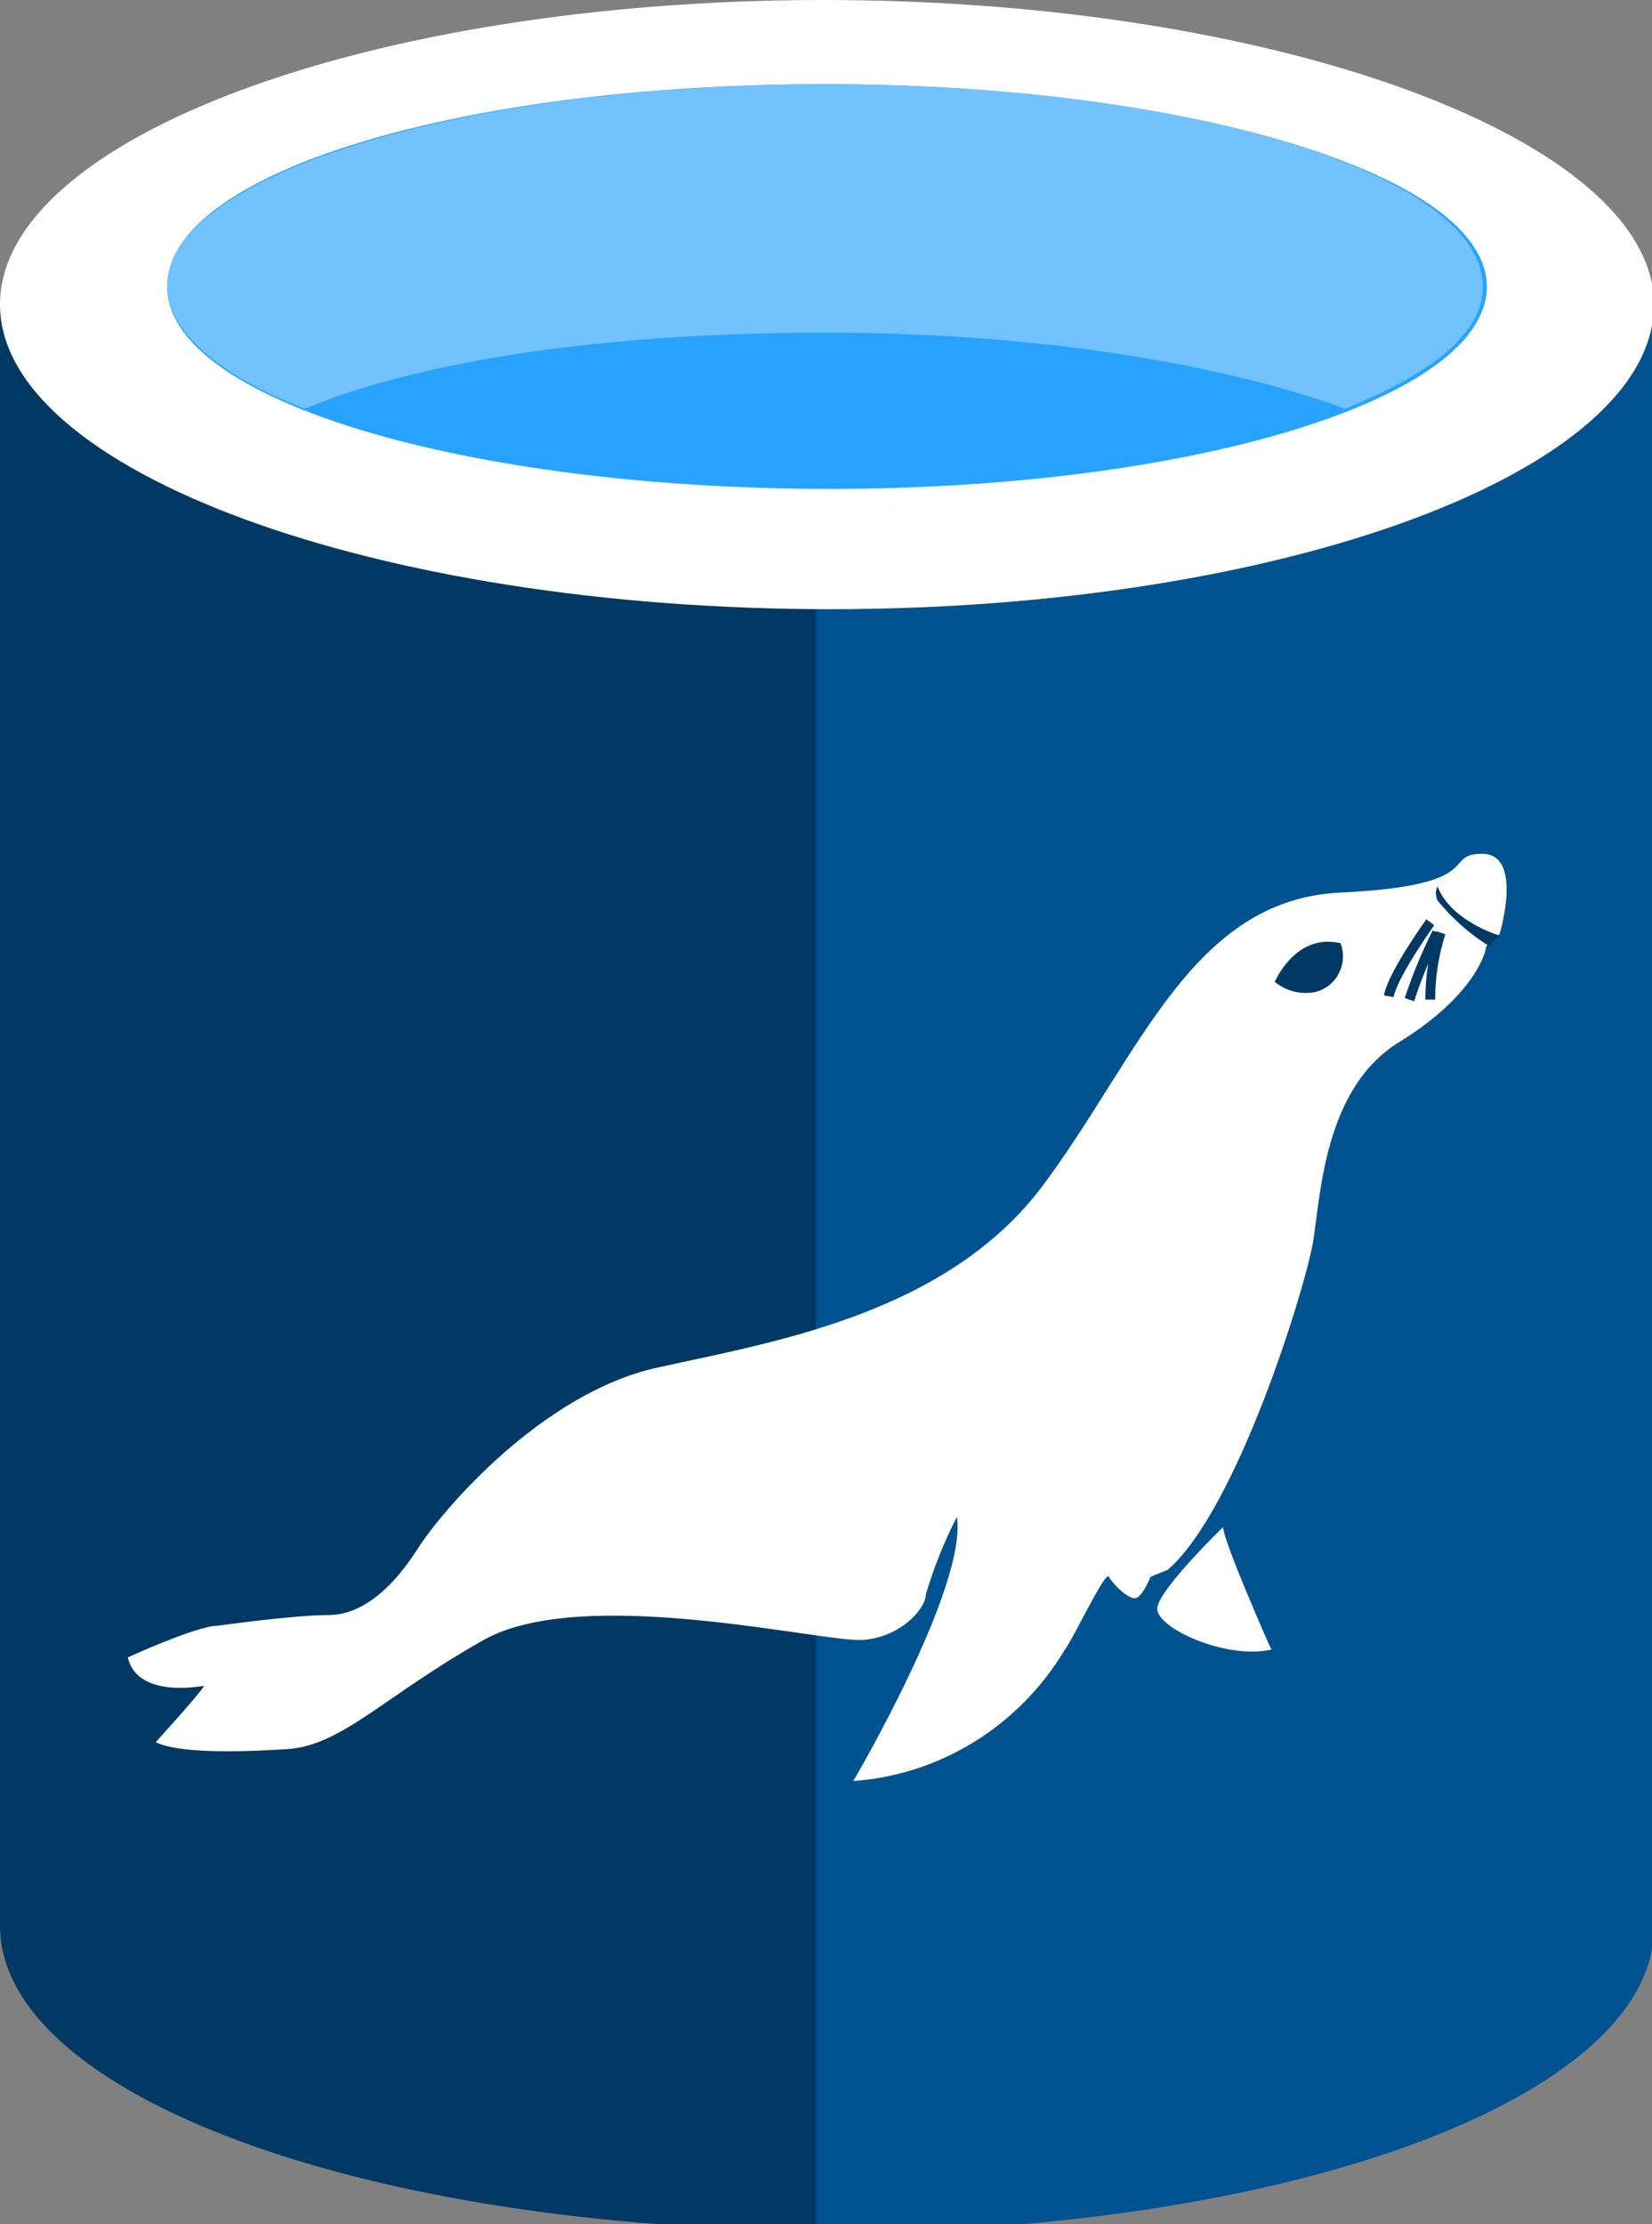 <?xml version="1.0" encoding="UTF-8"?>
<svg xmlns="http://www.w3.org/2000/svg" xmlns:xlink="http://www.w3.org/1999/xlink" width="52pt" height="70pt" viewBox="0 0 52 70" version="1.1">
<rect x="0" y="0" width="52" height="70" fill="#808080" stroke="none"/>
<g id="surface1">
<path style=" stroke:none;fill-rule:nonzero;fill:rgb(0,57,100);fill-opacity:1;" d="M 0 9.586 L 0 60.605 C 0 65.965 11.637 70.188 25.938 70.188 L 25.938 9.586 Z M 0 9.586 "/>
<path style=" stroke:none;fill-rule:nonzero;fill:rgb(0,82,144);fill-opacity:1;" d="M 25.691 70.254 L 26.125 70.254 C 40.547 70.254 52.062 66.027 52.062 60.668 L 52.062 9.586 L 25.691 9.586 Z M 25.691 70.254 "/>
<path style=" stroke:none;fill-rule:nonzero;fill:rgb(255,255,255);fill-opacity:1;" d="M 52.062 9.586 C 52.062 14.82 40.422 19.172 26.125 19.172 C 11.824 19.172 0 14.82 0 9.586 C 0 4.352 11.637 0 25.938 0 C 40.238 0 52.062 4.414 52.062 9.586 "/>
<path style=" stroke:none;fill-rule:nonzero;fill:rgb(39,163,255);fill-opacity:1;" d="M 46.801 9.02 C 46.801 12.551 37.516 15.387 26.125 15.387 C 14.734 15.387 5.262 12.613 5.262 9.02 C 5.262 5.422 14.547 2.648 25.938 2.648 C 37.328 2.648 46.801 5.488 46.801 9.02 "/>
<path style=" stroke:none;fill-rule:nonzero;fill:rgb(113,194,255);fill-opacity:1;" d="M 42.344 12.863 C 45.129 11.73 46.676 10.469 46.676 9.02 C 46.676 5.488 37.391 2.648 26 2.648 C 14.609 2.648 5.262 5.488 5.262 9.02 C 5.262 10.406 6.934 11.855 9.594 12.863 C 13.371 11.289 19.312 10.469 26 10.469 C 32.688 10.469 38.566 11.477 42.344 12.863 "/>
<path style=" stroke:none;fill-rule:nonzero;fill:rgb(255,255,255);fill-opacity:1;" d="M 4.023 52.16 C 4.023 52.16 6.195 51.164 6.852 51.164 C 6.852 51.164 9.242 50.828 10.332 50.828 C 11.422 50.828 12.383 49.945 13.16 48.723 C 13.941 47.5 17.074 43.848 20.664 43.047 C 24.254 42.246 29.801 41.383 32.848 37.281 C 35.891 33.184 37.52 28.309 42.199 28.09 C 46.879 27.867 45.352 26.871 46.656 26.871 C 47.965 26.871 47.203 29.395 47.203 29.395 C 47.203 29.395 46.77 29.727 46.77 29.836 C 46.77 29.941 46.43 31.328 44.047 32.793 C 41.66 34.254 41.57 37.668 41.328 39.098 C 41.086 40.531 38.938 47.52 36.758 49.402 L 36.215 49.625 C 36.215 49.625 35.996 50.18 35.781 50.285 C 35.562 50.395 35.02 49.844 34.906 49.625 C 34.797 49.402 33.82 51.516 33.496 51.953 C 32.062 54.328 29.594 55.855 26.859 56.051 C 26.859 56.051 30.449 49.957 30.121 47.738 C 29.719 48.516 29.395 49.332 29.145 50.172 C 29.145 50.613 28.383 51.504 27.188 51.609 C 25.992 51.719 18.379 49.84 15.23 51.609 C 12.078 53.383 10.77 54.934 9.039 55.047 C 7.305 55.16 5.559 55.16 4.902 54.828 C 4.902 54.828 6.312 53.277 6.426 53.055 C 6.414 53.047 4.332 53.488 4.023 52.16 Z M 4.023 52.16 "/>
<path style=" stroke:none;fill-rule:nonzero;fill:rgb(0,57,100);fill-opacity:1;" d="M 46.875 29.777 L 47.203 29.445 C 47.203 29.445 45.68 29.004 45.246 27.895 C 45.184 28.031 45.184 28.195 45.246 28.336 C 45.707 28.902 46.258 29.391 46.875 29.777 Z M 40.125 30.902 C 40.125 30.902 40.777 29.348 42.195 29.684 C 42.32 30.008 42.293 30.371 42.121 30.672 C 41.953 30.973 41.66 31.18 41.32 31.234 C 40.895 31.297 40.465 31.176 40.125 30.902 Z M 40.125 30.902 "/>
<path style="fill-rule:nonzero;fill:rgb(255,255,255);fill-opacity:1;stroke-width:0.5;stroke-linecap:butt;stroke-linejoin:miter;stroke:rgb(0,57,100);stroke-opacity:1;stroke-miterlimit:10;" d="M 72.73 45.998 C 72.73 45.998 70.799 48.643 70.623 49.69 M 73.077 46.518 C 72.528 47.596 72.055 48.711 71.67 49.857 M 73.26 46.518 C 72.907 47.596 72.73 48.724 72.73 49.857 " transform="matrix(0.619,0,0,0.631,0,0)"/>
<path style=" stroke:none;fill-rule:nonzero;fill:rgb(255,255,255);fill-opacity:1;" d="M 38.5 48.059 C 38.5 48.059 36.543 49.953 36.43 50.582 C 36.32 51.215 38.605 52.246 40.02 51.914 C 40.02 51.938 38.5 48.5 38.5 48.059 Z M 38.5 48.059 "/>
</g>
</svg>
